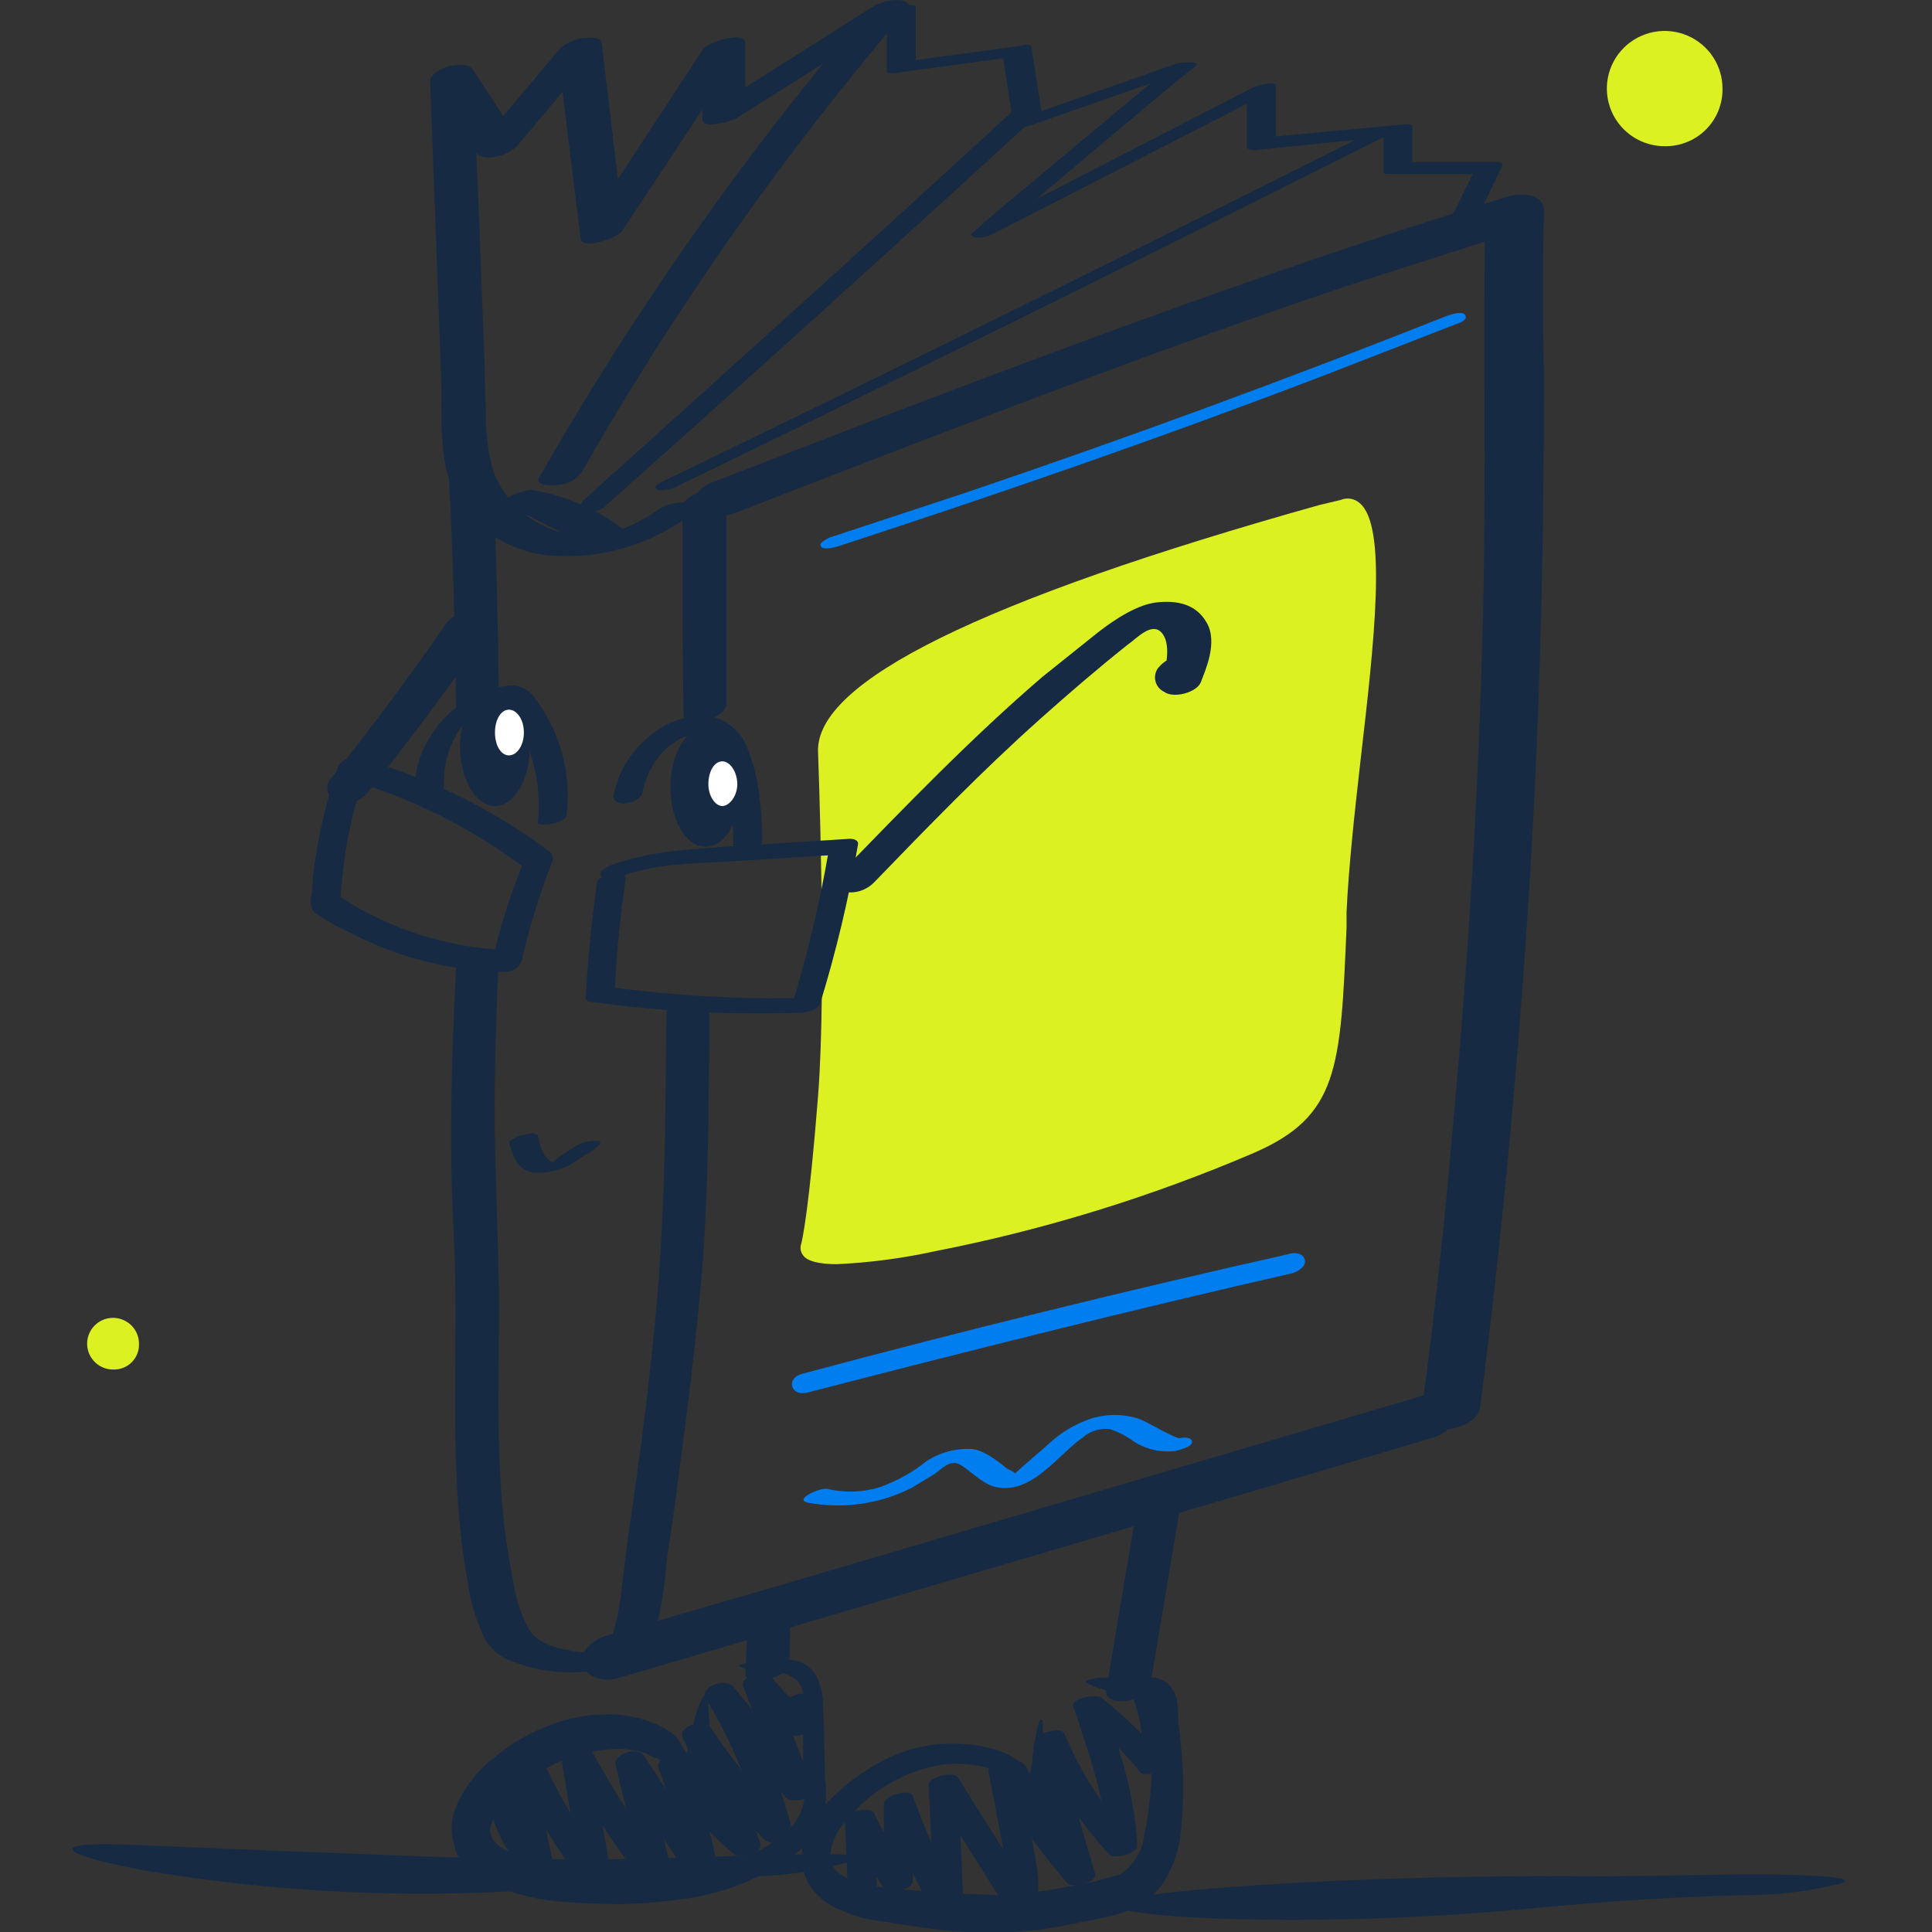 <svg width="80" height="80" viewBox="0 0 80 80" fill="none" xmlns="http://www.w3.org/2000/svg">
<rect x="0" y="0" width="80" height="80" fill="#333333" stroke="none"/>
<g clip-path="url(#clip0_222_3919)">
<path d="M3.814 55.639C3.814 55.81 3.864 55.977 3.96 56.119C4.055 56.262 4.19 56.372 4.349 56.438C4.507 56.504 4.682 56.521 4.85 56.487C5.018 56.454 5.173 56.372 5.294 56.251C5.415 56.13 5.498 55.976 5.532 55.809C5.565 55.641 5.548 55.467 5.482 55.309C5.417 55.151 5.306 55.016 5.163 54.921C5.02 54.826 4.853 54.775 4.681 54.775C4.454 54.785 4.24 54.879 4.079 55.039C3.918 55.199 3.824 55.413 3.814 55.639Z" fill="#DBF122"/>
<path d="M4.681 56.709C4.469 56.709 4.261 56.646 4.085 56.528C3.909 56.411 3.771 56.244 3.69 56.048C3.609 55.853 3.587 55.638 3.629 55.43C3.67 55.223 3.772 55.032 3.923 54.883C4.073 54.733 4.264 54.631 4.472 54.59C4.68 54.549 4.896 54.57 5.092 54.651C5.288 54.732 5.456 54.869 5.574 55.045C5.692 55.22 5.755 55.427 5.755 55.639C5.761 55.781 5.737 55.923 5.685 56.055C5.633 56.188 5.554 56.308 5.454 56.408C5.353 56.509 5.232 56.588 5.099 56.639C4.966 56.691 4.824 56.715 4.681 56.709ZM4.681 54.981C4.528 54.981 4.38 55.034 4.262 55.131C4.144 55.228 4.064 55.362 4.034 55.512C4.005 55.661 4.028 55.816 4.1 55.95C4.172 56.085 4.289 56.19 4.43 56.248C4.571 56.306 4.728 56.314 4.875 56.269C5.021 56.225 5.147 56.132 5.232 56.005C5.317 55.878 5.355 55.726 5.34 55.575C5.325 55.423 5.258 55.281 5.15 55.174C5.088 55.112 5.015 55.064 4.935 55.031C4.854 54.998 4.768 54.98 4.681 54.981Z" fill="#DBF122"/>
<path d="M68.972 5.848C69.396 5.848 69.811 5.723 70.165 5.488C70.518 5.252 70.793 4.918 70.955 4.527C71.118 4.136 71.16 3.706 71.078 3.291C70.995 2.876 70.79 2.494 70.49 2.195C70.19 1.896 69.807 1.692 69.39 1.609C68.974 1.527 68.542 1.569 68.15 1.731C67.757 1.893 67.422 2.167 67.186 2.519C66.95 2.871 66.824 3.285 66.824 3.708C66.824 3.989 66.88 4.268 66.988 4.527C67.096 4.787 67.254 5.023 67.453 5.222C67.653 5.42 67.889 5.578 68.15 5.685C68.41 5.793 68.689 5.848 68.972 5.848Z" fill="#DBF122"/>
<path d="M68.972 6.054C68.495 6.062 68.026 5.928 67.626 5.669C67.226 5.41 66.913 5.037 66.726 4.6C66.54 4.162 66.489 3.679 66.58 3.212C66.671 2.745 66.9 2.316 67.238 1.98C67.575 1.644 68.005 1.416 68.474 1.325C68.942 1.234 69.427 1.285 69.866 1.471C70.305 1.656 70.679 1.969 70.939 2.367C71.199 2.766 71.333 3.233 71.325 3.708C71.325 4.016 71.264 4.321 71.146 4.606C71.028 4.891 70.855 5.149 70.636 5.367C70.418 5.585 70.158 5.758 69.872 5.875C69.587 5.993 69.281 6.054 68.972 6.054ZM68.972 1.733C68.453 1.744 67.96 1.957 67.598 2.327C67.235 2.696 67.032 3.192 67.032 3.708C67.032 4.221 67.236 4.713 67.6 5.076C67.964 5.439 68.458 5.642 68.973 5.642C69.487 5.642 69.981 5.439 70.345 5.076C70.709 4.713 70.914 4.221 70.914 3.708C70.914 3.191 70.71 2.695 70.348 2.326C69.985 1.957 69.491 1.744 68.973 1.733H68.972Z" fill="#DBF122"/>
<path d="M24.79 76.997C24.79 76.997 21.652 76.997 17.605 76.873L11.205 76.626L5.177 76.379C1.626 76.256 2.741 76.873 6.209 77.491C11.147 78.305 16.159 78.581 21.156 78.315L31.107 77.696C32.449 77.683 33.782 77.489 35.071 77.12C36.764 76.708 34.204 76.75 31.19 76.832L26.896 76.955L24.79 76.997Z" fill="#162B43"/>
<path d="M66.37 77.696C66.37 77.696 63.48 77.655 59.722 77.737C55.965 77.819 51.423 78.025 48.161 78.396C41.637 79.178 52.62 80.042 63.067 79.054C68.311 78.56 70.706 78.519 72.234 78.478C73.47 78.479 74.703 78.341 75.909 78.067C77.478 77.737 75.124 77.614 72.316 77.614L66.37 77.696Z" fill="#162B43"/>
<path d="M27.184 21.156C26.028 21.938 24.666 22.431 23.302 22.06C22.666 21.901 22.077 21.594 21.582 21.165C21.087 20.736 20.7 20.197 20.453 19.591C20.219 18.803 20.108 17.985 20.123 17.163C20.082 16.259 20.082 15.312 20.041 14.406L19.835 9.016L19.587 2.885L17.812 3.379L19.711 6.3C20 6.794 21.116 6.383 21.404 6.054L24.83 1.98L23.096 2.227L24.045 9.881C24.087 10.374 25.573 9.839 25.738 9.593L30.156 2.926L30.776 1.98L29.084 2.227V4.942C29.084 5.395 30.364 4.984 30.489 4.901L37.26 0.622L35.897 0.457C30.769 6.464 26.221 12.94 22.312 19.798C22.147 20.127 22.932 20.127 23.055 20.086C23.256 20.078 23.453 20.026 23.632 19.934C23.81 19.841 23.966 19.71 24.088 19.551C27.959 12.764 32.466 6.357 37.548 0.416C37.754 0.169 37.507 0.046 37.301 0.005C36.913 -0.022 36.526 0.064 36.186 0.251L29.414 4.531L30.86 4.449V1.774C30.86 1.239 29.291 1.774 29.125 2.021L24.749 8.687L24.129 9.634L25.822 9.387L24.915 1.774C24.873 1.486 24.295 1.57 24.13 1.57C23.776 1.626 23.447 1.783 23.18 2.022L19.752 6.095L21.487 5.806L19.587 2.885C19.298 2.433 17.812 2.803 17.812 3.379L18.266 15.6C18.307 17.329 18.101 19.427 19.092 20.909C19.521 21.507 20.076 22.004 20.718 22.366C21.36 22.729 22.073 22.948 22.808 23.007C24.877 23.163 26.932 22.563 28.589 21.32C28.878 21.114 28.755 20.868 28.424 20.826C27.983 20.77 27.538 20.888 27.184 21.156Z" fill="#162B43"/>
<path d="M30.075 29.139V20.538C30.075 20.044 28.26 20.332 28.26 21.032C28.26 23.871 28.26 26.751 28.301 29.632C28.299 30.126 30.116 29.797 30.075 29.139Z" fill="#162B43"/>
<path d="M18.885 40.043C18.762 42.43 18.68 44.776 18.68 47.163C18.68 49.55 18.804 50.907 18.846 52.8C18.928 57.038 18.598 61.401 19.383 65.598C19.491 66.386 19.728 67.15 20.085 67.861C20.498 68.602 21.076 68.765 21.861 69.013C23.843 69.548 26.651 69.301 27.27 66.997C27.441 66.225 27.551 65.441 27.6 64.651C27.724 63.911 27.807 63.17 27.931 62.429L28.426 58.602C28.672 56.709 28.877 54.816 29.043 52.924C29.332 49.631 29.332 46.298 29.373 43.006V41.401C29.373 41.072 27.598 41.36 27.598 41.895C27.557 45.228 27.557 48.52 27.35 51.854C27.102 55.845 26.566 59.795 25.988 63.788L25.74 65.804C25.666 66.487 25.528 67.162 25.327 67.82C25.19 68.082 24.992 68.308 24.749 68.478C24.914 68.396 24.79 68.478 24.625 68.478L23.922 68.396C23.22 68.273 22.394 68.149 21.94 67.532C21.572 66.87 21.333 66.143 21.238 65.392C20.412 61.442 20.701 57.327 20.66 53.335C20.618 51.237 20.536 49.179 20.494 47.12C20.453 45.062 20.536 42.059 20.66 39.549C20.702 39.261 18.927 39.467 18.885 40.043Z" fill="#162B43"/>
<path d="M18.596 19.921C18.761 23.048 18.844 26.217 18.885 29.345C18.885 29.757 20.702 29.469 20.661 28.893C20.62 25.724 20.537 22.597 20.413 19.428C20.413 19.057 18.596 19.345 18.596 19.921Z" fill="#162B43"/>
<path d="M25.533 69.507L51.796 61.77L59.27 59.549C59.765 59.425 60.426 58.972 60.261 58.355C60.095 57.738 59.311 57.655 58.815 57.82L32.595 65.556L25.081 67.738C24.585 67.902 23.966 68.355 24.131 68.931C24.296 69.507 25.079 69.63 25.533 69.507Z" fill="#162B43"/>
<path d="M61.291 58.273C62.199 51.195 62.861 44.076 63.315 36.916C63.769 29.756 63.934 22.677 63.934 15.518C63.879 13.268 63.879 11.005 63.934 8.728C63.934 8.028 63.026 7.987 62.53 8.111C53.735 10.786 45.105 13.996 36.558 17.246L29.414 20.003C29.042 20.168 28.506 20.662 28.836 21.114C29.166 21.567 29.992 21.402 30.446 21.238C38.829 17.987 47.21 14.735 55.717 11.856L62.902 9.551L61.496 8.974C61.414 14.365 61.538 19.756 61.414 25.146C61.248 32.266 60.836 39.385 60.175 46.462C59.845 50.495 59.391 54.527 58.854 58.519C58.731 59.631 61.167 59.261 61.291 58.273Z" fill="#162B43"/>
<path d="M21.156 21.238H21.487L21.899 21.361L22.684 21.773C22.949 21.876 23.199 22.014 23.427 22.184C23.51 22.184 23.51 22.225 23.469 22.184H23.551L23.758 22.308L24.088 22.596C24.418 22.842 24.955 22.719 25.285 22.596C25.616 22.472 26.07 22.143 25.781 21.895C24.746 21.114 23.546 20.579 22.271 20.331C22.054 20.262 21.818 20.276 21.61 20.373C21.381 20.409 21.166 20.509 20.991 20.661C20.934 20.703 20.889 20.759 20.86 20.824C20.831 20.889 20.819 20.96 20.826 21.031C20.867 21.155 21.033 21.197 21.156 21.238Z" fill="#162B43"/>
<path d="M36.723 0.622V2.968C36.723 3.091 37.136 3.009 37.177 3.009L42.008 2.35L41.513 2.268L41.967 5.189C42.008 5.395 42.71 5.189 42.793 5.149L49.152 2.926L48.367 2.844L41.265 8.77L40.274 9.634C40.109 9.757 40.315 9.798 40.44 9.84C40.684 9.849 40.927 9.792 41.142 9.675L51.176 4.531L52.58 3.79L51.63 3.873V6.095C51.63 6.218 51.919 6.218 51.96 6.218L57.617 5.642L57.287 5.56V7.124C57.287 7.206 57.452 7.206 57.492 7.206H61.25L61.045 7.083L59.765 9.675C59.682 9.881 60.178 9.798 60.26 9.798C60.343 9.798 60.879 9.675 60.963 9.469L62.201 6.877C62.283 6.753 62.077 6.712 61.996 6.712H58.278L58.485 6.795V5.231C58.485 5.107 58.195 5.149 58.154 5.149L52.456 5.683L52.828 5.807V3.544C52.828 3.297 51.96 3.585 51.878 3.626L41.885 8.77L40.481 9.47L41.349 9.552L48.451 3.585L49.483 2.762C49.813 2.474 48.78 2.598 48.699 2.639L42.38 4.86H43.164L42.71 1.939C42.71 1.815 42.297 1.856 42.256 1.898L37.425 2.556L37.92 2.638V0.292C37.92 0.088 36.723 0.252 36.723 0.622Z" fill="#162B43"/>
<path d="M25.12 20.909C31.121 15.559 37.081 10.168 42.999 4.736C43.03 4.705 43.051 4.666 43.061 4.624C43.072 4.581 43.071 4.537 43.058 4.495C43.045 4.453 43.022 4.415 42.99 4.385C42.958 4.356 42.918 4.335 42.876 4.325C42.725 4.295 42.569 4.298 42.42 4.333C42.27 4.369 42.13 4.435 42.009 4.529C36.104 9.963 30.117 15.353 24.171 20.703C23.964 20.909 24.047 21.073 24.294 21.155C24.442 21.189 24.596 21.185 24.74 21.141C24.885 21.098 25.016 21.018 25.12 20.909Z" fill="#162B43"/>
<path d="M28.052 20.127C35.705 16.424 43.316 12.679 50.886 8.893L57.37 5.642C57.494 5.56 57.7 5.478 57.494 5.354C57.288 5.231 56.833 5.395 56.668 5.519C49.112 9.305 41.514 13.09 33.916 16.794L27.392 19.962C27.227 20.045 27.02 20.168 27.227 20.291C27.512 20.322 27.8 20.265 28.052 20.127Z" fill="#162B43"/>
<path d="M33.461 57.656C40.15 55.928 46.84 54.242 53.529 52.718C53.776 52.636 54.107 52.431 54.024 52.142C53.942 51.854 53.529 51.855 53.322 51.938C46.605 53.447 39.916 55.093 33.254 56.876C32.513 57.039 32.718 57.861 33.461 57.656Z" fill="#007EEF"/>
<path d="M33.461 62.223C34.922 62.496 36.431 62.279 37.755 61.606L38.705 61.03C38.994 60.824 39.325 60.454 39.696 60.619C40.068 60.784 40.604 61.4 41.183 61.565C42.711 61.935 43.784 60.248 44.857 59.508C45.009 59.377 45.187 59.28 45.379 59.223C45.571 59.166 45.773 59.151 45.972 59.178C46.312 59.294 46.633 59.46 46.922 59.672C47.433 60.008 48.047 60.154 48.656 60.084C48.822 60.042 49.359 59.919 49.359 59.713C49.359 59.508 49.029 59.509 48.863 59.549C48.698 59.588 47.666 58.972 47.212 58.767C46.572 58.548 45.879 58.534 45.23 58.726C44.533 58.948 43.897 59.329 43.372 59.837L42.422 60.66L42.009 61.03C42.092 60.989 41.803 60.866 41.72 60.824C41.638 60.783 40.895 60.084 40.275 60.001C39.605 59.959 38.94 60.133 38.376 60.495C37.806 60.953 37.164 61.315 36.476 61.565C35.755 61.798 34.983 61.826 34.246 61.647C33.915 61.606 32.842 62.1 33.461 62.223Z" fill="#007EEF"/>
<path d="M34.782 22.596C41.472 20.415 48.12 18.11 54.685 15.6L60.3 13.419C60.424 13.378 60.796 13.255 60.672 13.049C60.548 12.843 60.012 13.049 59.887 13.09C53.308 15.697 46.702 18.125 40.068 20.374L34.329 22.267C34.205 22.349 33.875 22.471 33.999 22.637C34.123 22.803 34.658 22.637 34.782 22.596Z" fill="#007EEF"/>
<path d="M33.378 51.607C33.378 51.607 32.759 52.8 38.622 51.607C43.148 50.729 47.565 49.363 51.794 47.533C55.304 46.01 55.263 44.077 55.552 37.739C55.841 31.402 58.112 20.127 55.552 20.868C52.992 21.609 33.957 26.629 34.08 31.114C34.08 31.114 34.535 40.291 34.08 45.434C33.626 50.578 33.378 51.607 33.378 51.607Z" fill="#DBF122"/>
<path d="M34.658 52.347C33.915 52.347 33.42 52.224 33.253 51.977C33.203 51.914 33.17 51.84 33.156 51.761C33.141 51.682 33.146 51.601 33.17 51.524C33.212 51.401 33.501 50.126 33.873 45.393C34.246 40.661 33.873 31.238 33.873 31.114C33.791 28.234 40.564 24.86 54.643 20.909L55.511 20.703C55.64 20.648 55.782 20.63 55.921 20.652C56.059 20.674 56.189 20.734 56.295 20.827C57.451 21.773 56.914 26.505 56.337 31.485C56.089 33.665 55.841 35.929 55.758 37.781V38.399C55.511 44.242 55.428 46.218 51.918 47.74C47.671 49.56 43.242 50.926 38.705 51.813C37.373 52.104 36.02 52.282 34.658 52.347ZM33.585 51.689C33.667 51.771 34.328 52.224 38.581 51.36C43.092 50.475 47.494 49.109 51.712 47.286C54.974 45.887 55.056 44.159 55.304 38.316V37.739C55.387 35.929 55.634 33.625 55.882 31.443C56.419 26.999 56.956 21.938 56.006 21.156C55.958 21.096 55.89 21.056 55.815 21.041C55.739 21.026 55.661 21.037 55.593 21.074L54.726 21.32C37.755 26.094 34.245 29.304 34.287 31.114C34.287 31.196 34.741 40.373 34.287 45.434C33.833 50.495 33.584 51.607 33.584 51.649L33.585 51.689Z" fill="#DBF122"/>
<path d="M18.39 32.554C18.357 31.913 18.482 31.273 18.756 30.692C19.029 30.11 19.443 29.605 19.959 29.221C20.068 29.128 20.194 29.058 20.33 29.015L20.661 28.851C20.661 28.933 20.537 28.809 20.578 28.892L20.661 28.974L20.866 29.138C20.999 29.271 21.11 29.424 21.196 29.591C21.602 30.192 21.896 30.861 22.063 31.566C22.295 32.381 22.366 33.234 22.27 34.076C22.27 34.24 23.426 34.117 23.467 33.746C23.671 31.999 23.182 30.242 22.104 28.849C21.978 28.679 21.808 28.547 21.611 28.467C21.414 28.387 21.199 28.363 20.99 28.397C20.479 28.461 19.987 28.629 19.544 28.891C18.842 29.241 18.255 29.783 17.851 30.454C17.366 31.168 17.134 32.023 17.192 32.884C17.192 33.088 18.431 32.884 18.39 32.554Z" fill="#162B43"/>
<path d="M26.607 32.802C26.723 32.208 26.993 31.654 27.391 31.197C27.763 30.826 28.299 30.374 28.837 30.456C29.062 30.532 29.267 30.655 29.438 30.819C29.61 30.983 29.743 31.182 29.828 31.403C30.028 31.976 30.167 32.569 30.241 33.172C30.323 33.745 30.364 34.322 30.364 34.9C30.323 35.188 30.654 35.271 30.901 35.271C31.149 35.271 31.562 35.106 31.562 34.818C31.563 34.185 31.522 33.553 31.438 32.925C31.362 32.217 31.181 31.523 30.902 30.867C30.756 30.53 30.523 30.237 30.225 30.02C29.927 29.803 29.577 29.669 29.209 29.633C28.742 29.631 28.28 29.721 27.848 29.897C27.416 30.074 27.023 30.334 26.692 30.662C26.026 31.255 25.576 32.05 25.412 32.925C25.327 33.501 26.524 33.295 26.607 32.802Z" fill="#162B43"/>
<path d="M19.257 30.908C19.257 32.142 19.835 33.171 20.496 33.171C21.156 33.171 21.734 32.142 21.734 30.908C21.734 29.673 21.156 28.645 20.496 28.645C19.835 28.645 19.257 29.632 19.257 30.908Z" fill="#162B43"/>
<path d="M20.496 33.378C19.711 33.378 19.05 32.267 19.05 30.909C19.05 29.551 19.711 28.439 20.496 28.439C21.28 28.439 21.941 29.509 21.941 30.909C21.941 32.308 21.28 33.378 20.496 33.378ZM20.496 28.851C20 28.851 19.463 29.674 19.463 30.909C19.463 32.143 20 32.966 20.496 32.966C20.991 32.966 21.528 32.143 21.528 30.909C21.528 29.674 20.991 28.851 20.496 28.851Z" fill="#162B43"/>
<path d="M27.97 32.595C27.97 33.83 28.547 34.858 29.208 34.858C29.869 34.858 30.447 33.83 30.447 32.595C30.447 31.361 29.869 30.332 29.208 30.332C28.548 30.332 27.97 31.361 27.97 32.595Z" fill="#162B43"/>
<path d="M29.208 35.064C28.424 35.064 27.763 33.994 27.763 32.595C27.763 31.196 28.424 30.126 29.208 30.126C29.993 30.126 30.653 31.196 30.653 32.595C30.653 33.994 30.034 35.064 29.208 35.064ZM29.208 30.537C28.713 30.537 28.176 31.36 28.176 32.595C28.176 33.829 28.713 34.652 29.208 34.652C29.704 34.652 30.241 33.829 30.241 32.595C30.241 31.36 29.704 30.537 29.208 30.537Z" fill="#162B43"/>
<path d="M13.724 32.596C13.374 33.752 13.125 34.936 12.981 36.135C12.939 36.423 12.939 36.752 12.898 37.039C12.857 37.327 12.816 37.574 13.022 37.78C13.474 38.102 13.959 38.378 14.467 38.603C16.466 39.657 18.688 40.221 20.95 40.249C21.098 40.247 21.242 40.198 21.361 40.109C21.48 40.021 21.567 39.897 21.61 39.755C21.923 38.383 22.338 37.035 22.851 35.723C22.89 35.65 22.903 35.565 22.888 35.483C22.873 35.4 22.831 35.326 22.768 35.27C20.417 33.506 17.756 32.194 14.921 31.403C14.769 31.35 14.604 31.345 14.449 31.39C14.294 31.434 14.156 31.524 14.055 31.649C13.889 31.854 13.93 32.184 14.22 32.225C16.969 32.999 19.547 34.283 21.817 36.011L21.735 35.558C21.163 36.945 20.707 38.377 20.372 39.838L21.032 39.344C18.497 39.246 16.038 38.448 13.93 37.039L14.096 37.368C14.169 35.806 14.432 34.258 14.88 32.758C15.086 32.061 13.889 32.061 13.724 32.596Z" fill="#162B43"/>
<path d="M24.708 36.587C24.503 38.15 24.336 39.714 24.253 41.278C24.212 41.401 24.336 41.482 24.46 41.482C27.318 41.88 30.206 42.031 33.09 41.935C33.379 41.935 33.833 41.853 33.957 41.564C34.621 39.405 35.145 37.206 35.526 34.98C35.567 34.775 35.32 34.733 35.196 34.733L29.952 35.062C28.341 35.186 26.772 35.267 25.244 35.844C25.079 35.927 24.749 36.091 24.914 36.297C25.079 36.503 25.534 36.379 25.699 36.297C27.104 35.762 28.63 35.762 30.076 35.68L34.702 35.392L34.33 35.145C33.949 37.371 33.425 39.57 32.761 41.729L33.587 41.317C30.785 41.394 27.982 41.242 25.204 40.865L25.452 41.112C25.522 39.541 25.674 37.975 25.907 36.42C25.946 35.969 24.749 36.175 24.708 36.587Z" fill="#162B43"/>
<path d="M36.186 36.546C38.416 34.241 40.646 31.936 43.041 29.797C44.238 28.727 45.436 27.698 46.674 26.711C47.087 26.423 47.665 25.764 48.08 26.176C48.494 26.588 48.327 27.616 48.08 28.151L49.607 27.74H49.649C49.897 27.369 49.444 27.163 49.153 27.122C48.926 27.114 48.7 27.158 48.492 27.251C48.284 27.344 48.101 27.483 47.956 27.657C47.898 27.735 47.858 27.826 47.838 27.921C47.819 28.017 47.822 28.115 47.845 28.209C47.869 28.304 47.913 28.392 47.975 28.467C48.037 28.543 48.115 28.603 48.203 28.645C48.575 28.933 49.566 28.686 49.731 28.233C49.896 27.78 50.434 26.628 49.979 25.805C49.524 24.982 48.698 24.86 47.913 24.942C47.128 25.023 46.22 25.6 45.477 26.176L43.163 28.028C40.19 30.579 37.465 33.418 34.74 36.217C34.451 36.505 34.535 36.792 34.905 36.917C35.133 36.969 35.37 36.963 35.594 36.898C35.818 36.833 36.021 36.712 36.185 36.546L36.186 36.546Z" fill="#162B43"/>
<path d="M21.074 47.245C21.127 47.533 21.224 47.811 21.363 48.068C21.451 48.22 21.577 48.345 21.729 48.432C21.882 48.519 22.055 48.564 22.23 48.562C22.788 48.577 23.336 48.419 23.799 48.109L24.294 47.78H24.336L24.46 47.698L24.584 47.616C24.584 47.574 24.708 47.533 24.625 47.574C24.542 47.615 25.038 47.327 24.79 47.245C24.491 47.216 24.19 47.273 23.923 47.409L23.469 47.698L23.097 47.945L22.932 48.109H22.891C22.808 48.15 22.808 48.15 22.891 48.15H22.973C22.478 48.027 22.354 47.409 22.27 46.998L22.064 46.916L21.61 46.998C21.476 47.028 21.35 47.084 21.238 47.163C21.156 47.204 21.073 47.245 21.073 47.327L21.074 47.245Z" fill="#162B43"/>
<path d="M47.128 62.141L45.807 69.961C45.683 70.743 47.5 70.496 47.624 69.796L48.945 61.978C49.069 61.195 47.252 61.442 47.128 62.141Z" fill="#162B43"/>
<path d="M33.998 74.939L33.874 75.103L33.544 75.597C33.384 75.907 33.272 76.24 33.214 76.585C33.155 77.083 33.257 77.587 33.502 78.025C33.81 78.519 34.276 78.896 34.824 79.095C35.332 79.332 35.876 79.485 36.434 79.547C37.508 79.712 38.664 79.918 39.944 80H41.926L42.958 79.918L43.495 79.836L43.99 79.753L46.014 79.342C46.407 79.228 46.793 79.091 47.17 78.93C47.558 78.68 47.894 78.359 48.161 77.984C48.586 77.314 48.84 76.551 48.904 75.761C48.972 75.092 48.999 74.418 48.987 73.745C48.987 73.087 48.904 72.429 48.863 71.853C48.815 71.567 48.787 71.278 48.78 70.988V70.784C48.78 70.66 48.739 70.537 48.739 70.413C48.688 70.169 48.574 69.942 48.408 69.755C48.254 69.62 48.07 69.521 47.872 69.467H45.518C45.105 69.508 44.94 69.591 44.982 69.672C45.263 69.835 45.57 69.946 45.889 70.002L46.797 70.208L47.334 70.29C47.477 70.316 47.608 70.388 47.705 70.496C47.744 70.556 47.759 70.629 47.747 70.7V70.824C47.713 70.887 47.699 70.958 47.705 71.03V71.976C47.705 72.593 47.705 73.251 47.664 73.951C47.611 74.656 47.515 75.357 47.375 76.05C47.33 76.365 47.218 76.668 47.047 76.937C46.876 77.206 46.651 77.437 46.384 77.614L45.352 77.901L44.072 78.148C43.2 78.319 42.317 78.429 41.429 78.477L38.704 78.354L37.259 78.231L35.896 78.066C35.459 77.989 35.047 77.805 34.699 77.531C34.571 77.422 34.477 77.279 34.426 77.12C34.374 76.96 34.369 76.789 34.41 76.627C34.472 76.251 34.628 75.897 34.864 75.598L35.648 74.734C36.553 73.883 37.686 73.311 38.91 73.088C39.703 72.961 40.515 73.046 41.264 73.335C41.568 73.446 41.848 73.613 42.09 73.829L42.295 74.076L42.419 74.24L42.542 74.405C42.679 74.647 42.831 74.881 42.997 75.105H43.244V74.981C43.293 74.654 43.32 74.324 43.327 73.994C43.333 73.637 43.319 73.279 43.286 72.924C43.277 72.58 43.25 72.236 43.203 71.895C43.162 71.442 43.203 71.195 43.12 71.195C43.038 71.195 42.997 71.36 42.914 71.73L42.79 72.347C42.797 72.486 42.783 72.624 42.749 72.759V72.963C42.708 73.087 42.708 73.21 42.666 73.334V73.416H42.625L42.501 73.169C42.419 73.087 42.378 73.004 42.296 72.964H42.213C42.213 72.923 42.213 72.923 42.131 72.882L41.718 72.635C41.169 72.397 40.581 72.257 39.984 72.224C38.846 72.12 37.703 72.333 36.68 72.841C35.944 73.211 35.263 73.682 34.657 74.24L34.123 74.774L33.998 74.939Z" fill="#162B43"/>
<path d="M30.034 77.202L29.456 77.326L28.753 77.49H25.327C24.298 77.449 23.275 77.311 22.271 77.079C21.767 76.969 21.28 76.789 20.826 76.544C20.662 76.453 20.521 76.326 20.413 76.173C20.334 76.05 20.291 75.908 20.29 75.762C20.328 75.56 20.398 75.366 20.496 75.186C20.62 74.961 20.773 74.754 20.95 74.568C21.318 74.136 21.75 73.761 22.23 73.457C23.166 72.843 24.249 72.488 25.369 72.429C25.86 72.393 26.353 72.463 26.814 72.635L27.103 72.799H27.227L27.31 72.882L27.64 73.169C27.755 73.307 27.852 73.459 27.929 73.622L28.259 74.116L28.962 75.35C29.003 75.268 29.003 75.145 29.044 75.021C29.086 74.898 29.086 74.98 29.086 74.939C29.086 74.898 29.127 74.856 29.127 74.815C29.127 74.774 29.168 74.611 29.168 74.527C29.168 74.444 29.292 73.827 29.333 73.499C29.384 73.089 29.412 72.677 29.416 72.264V71.729C29.416 71.647 29.375 71.606 29.375 71.523V71.399C29.375 71.029 29.333 70.782 29.333 70.576C29.333 70.37 29.251 70.083 29.128 70.247C28.904 70.625 28.764 71.046 28.715 71.482C28.688 71.761 28.633 72.037 28.55 72.305L28.427 72.593L28.344 72.469L28.22 72.263C28.157 72.128 28.073 72.003 27.972 71.893C27.765 71.704 27.527 71.551 27.27 71.44C26.585 71.121 25.836 70.966 25.081 70.988C24.288 70.995 23.504 71.148 22.768 71.44C21.957 71.737 21.203 72.168 20.538 72.717C19.746 73.3 19.143 74.101 18.804 75.022C18.711 75.314 18.683 75.622 18.721 75.926C18.729 76.08 18.756 76.232 18.804 76.379C18.84 76.549 18.895 76.715 18.969 76.873C19.314 77.343 19.767 77.723 20.29 77.984C21.15 78.382 22.071 78.633 23.015 78.724C23.924 78.806 24.832 78.847 25.741 78.848C26.583 78.825 27.424 78.757 28.259 78.642C29.005 78.542 29.739 78.362 30.447 78.107C31.727 77.614 32.801 77.037 33.502 76.214C33.835 75.825 34.063 75.358 34.163 74.856C34.198 74.639 34.211 74.418 34.205 74.198C34.211 74.019 34.198 73.839 34.163 73.663C34.163 72.963 34.122 72.387 34.122 71.894C34.122 71.4 34.081 70.947 34.081 70.535C34.078 70.134 33.979 69.739 33.791 69.384C33.678 69.188 33.516 69.024 33.321 68.909C33.126 68.793 32.904 68.73 32.677 68.725C32.205 68.71 31.733 68.751 31.271 68.849C30.735 68.89 30.528 68.93 30.611 69.013C30.888 69.116 31.182 69.172 31.478 69.177L32.304 69.26C32.564 69.302 32.808 69.416 33.006 69.589C33.105 69.701 33.178 69.832 33.22 69.974C33.263 70.116 33.275 70.265 33.254 70.412V73.21C33.254 73.457 33.295 73.704 33.295 73.911V74.569C33.229 74.898 33.095 75.21 32.904 75.486C32.712 75.762 32.466 75.996 32.18 76.174C31.707 76.498 31.193 76.761 30.653 76.955L30.034 77.202Z" fill="#162B43"/>
<path d="M20.496 30.332C20.496 30.867 20.743 31.279 21.074 31.279C21.404 31.279 21.693 30.867 21.693 30.332C21.693 29.797 21.404 29.386 21.074 29.386C20.743 29.386 20.496 29.797 20.496 30.332Z" fill="white"/>
<path d="M29.332 32.472C29.332 32.966 29.621 33.376 29.91 33.376C30.199 33.376 30.53 32.965 30.53 32.472C30.53 31.979 30.241 31.525 29.91 31.525C29.58 31.525 29.332 31.937 29.332 32.472Z" fill="white"/>
<path d="M30.984 66.832L30.86 69.384C30.86 69.507 31.149 69.548 31.19 69.59C31.414 69.603 31.638 69.575 31.851 69.507C32.08 69.471 32.295 69.371 32.47 69.219C32.572 69.152 32.646 69.049 32.677 68.931L32.759 66.338C32.759 66.215 32.511 66.174 32.429 66.174C32.208 66.146 31.984 66.16 31.768 66.215C31.551 66.286 31.343 66.383 31.149 66.503C31.098 66.541 31.056 66.591 31.027 66.648C30.999 66.705 30.984 66.768 30.984 66.832Z" fill="#162B43"/>
<path d="M36.31 78.108L36.186 75.062L34.989 75.392C35.47 76.355 36.007 77.29 36.599 78.19C36.806 78.478 37.797 78.231 37.797 77.902V74.363L36.599 74.692C37.174 76.283 37.878 77.825 38.705 79.302C38.87 79.59 39.903 79.343 39.903 78.973L39.655 73.582L38.457 73.911L41.719 79.096C41.885 79.385 42.834 79.138 42.917 78.85C43.123 77.903 42.875 76.998 42.712 76.051L42.092 73.046L40.936 73.376C41.876 75.01 42.968 76.553 44.198 77.984C44.363 78.19 45.437 77.943 45.354 77.614C45.271 77.285 44.776 75.721 44.528 74.733C44.281 73.746 43.95 72.84 44.074 71.853L42.877 72.1C43.623 73.823 44.657 75.409 45.932 76.791C46.137 76.995 47.13 76.75 47.089 76.421C47.006 74.281 46.304 72.307 45.643 70.33L44.444 70.699C45.465 71.484 46.394 72.381 47.211 73.375C47.376 73.621 48.285 73.333 48.367 73.086C48.568 72.098 48.497 71.075 48.163 70.123C48.039 69.794 46.841 70.165 46.965 70.452C47.301 71.346 47.372 72.318 47.17 73.251L48.326 72.963C47.512 71.981 46.599 71.085 45.6 70.291C45.395 70.126 44.32 70.332 44.444 70.661C45.105 72.636 45.807 74.611 45.889 76.71L47.045 76.339C45.779 75.013 44.772 73.464 44.072 71.772C43.948 71.484 42.916 71.772 42.875 72.06C42.814 73.022 42.941 73.986 43.246 74.9C43.536 75.887 43.866 76.916 44.154 77.945L45.31 77.574C44.107 76.161 43.03 74.646 42.09 73.047C41.925 72.76 40.851 73.047 40.933 73.377L41.47 76.175C41.635 77.122 41.925 78.068 41.718 79.015L42.915 78.768L39.653 73.583C39.448 73.336 38.414 73.583 38.456 73.912L38.704 79.302L39.901 78.973C39.074 77.496 38.37 75.954 37.795 74.363C37.671 74.034 36.598 74.363 36.598 74.692V78.19L37.795 77.902C37.194 76.993 36.656 76.045 36.185 75.063C36.02 74.775 34.946 75.022 34.987 75.392L35.111 78.437C35.154 78.683 36.352 78.478 36.31 78.108Z" fill="#162B43"/>
<path d="M15.209 32.842C16.902 30.744 18.512 28.562 20.04 26.382C20.108 26.311 20.156 26.224 20.18 26.129C20.205 26.034 20.205 25.934 20.18 25.84C20.155 25.745 20.107 25.658 20.039 25.587C19.971 25.517 19.886 25.464 19.792 25.435C19.571 25.353 19.33 25.341 19.101 25.4C18.872 25.459 18.667 25.586 18.513 25.764C16.986 27.986 15.375 30.126 13.682 32.266C13.624 32.337 13.584 32.421 13.565 32.511C13.546 32.6 13.549 32.693 13.573 32.782C13.597 32.87 13.642 32.952 13.704 33.019C13.766 33.087 13.844 33.139 13.93 33.171C14.152 33.252 14.393 33.265 14.621 33.206C14.85 33.148 15.055 33.02 15.209 32.842Z" fill="#162B43"/>
<path d="M20.207 74.568C20.449 75.704 20.991 76.756 21.776 77.614C22.065 77.902 23.097 77.737 22.932 77.203C22.548 75.781 22.367 74.312 22.395 72.84L21.197 73.045C21.979 74.798 22.963 76.456 24.129 77.983C24.418 78.353 25.368 78.065 25.285 77.571L24.418 72.345L23.262 72.757C24.254 74.606 25.4 76.368 26.689 78.025C26.978 78.396 27.969 78.148 27.845 77.614L26.689 72.8L25.533 73.211L28.549 77.737C28.797 78.108 29.788 77.779 29.705 77.285C29.413 75.786 28.999 74.314 28.466 72.882L27.351 73.293C28.186 74.606 29.215 75.785 30.405 76.791C30.652 76.995 31.643 76.75 31.478 76.297C30.859 74.692 30.157 73.128 29.455 71.606L28.299 72.017C29.286 73.5 30.405 74.891 31.643 76.173C31.932 76.461 32.923 76.297 32.8 75.762C32.269 73.677 31.434 71.68 30.322 69.837L29.207 70.371C30.322 71.688 31.437 73.046 32.511 74.404C32.758 74.733 33.832 74.486 33.666 73.992L31.932 69.548L30.817 69.96C31.37 70.613 31.978 71.219 32.634 71.769C32.965 72.057 33.708 71.728 33.666 71.275V70.411C33.625 69.876 32.428 70.165 32.469 70.699L32.552 71.603L33.584 71.11C32.983 70.599 32.43 70.034 31.932 69.422C31.685 69.135 30.611 69.382 30.776 69.834L32.513 74.322L33.627 73.91C32.554 72.51 31.48 71.194 30.365 69.837C30.035 69.466 28.92 69.837 29.25 70.371C30.32 72.148 31.114 74.076 31.604 76.09L32.76 75.679C31.532 74.388 30.413 72.998 29.416 71.522C29.168 71.152 28.053 71.481 28.26 71.934C28.962 73.456 29.663 75.02 30.283 76.584L31.315 76.131C30.191 75.17 29.216 74.047 28.424 72.8C28.217 72.43 27.102 72.759 27.267 73.211C27.8 74.643 28.214 76.115 28.506 77.614L29.621 77.203L26.648 72.676C26.4 72.306 25.368 72.635 25.492 73.087L26.648 77.943L27.763 77.531C26.496 75.868 25.364 74.106 24.377 72.264C24.129 71.853 23.138 72.182 23.221 72.676L24.088 77.902L25.244 77.49C24.115 76.013 23.159 74.411 22.395 72.717C22.19 72.306 21.197 72.47 21.197 72.964C21.172 74.503 21.352 76.039 21.734 77.531L22.891 77.12C22.127 76.323 21.61 75.322 21.404 74.239C21.28 73.704 20.083 74.034 20.207 74.568Z" fill="#162B43"/>
</g>
<defs>
<clipPath id="clip0_222_3919">
<rect width="80" height="80" fill="white"/>
</clipPath>
</defs>
</svg>
